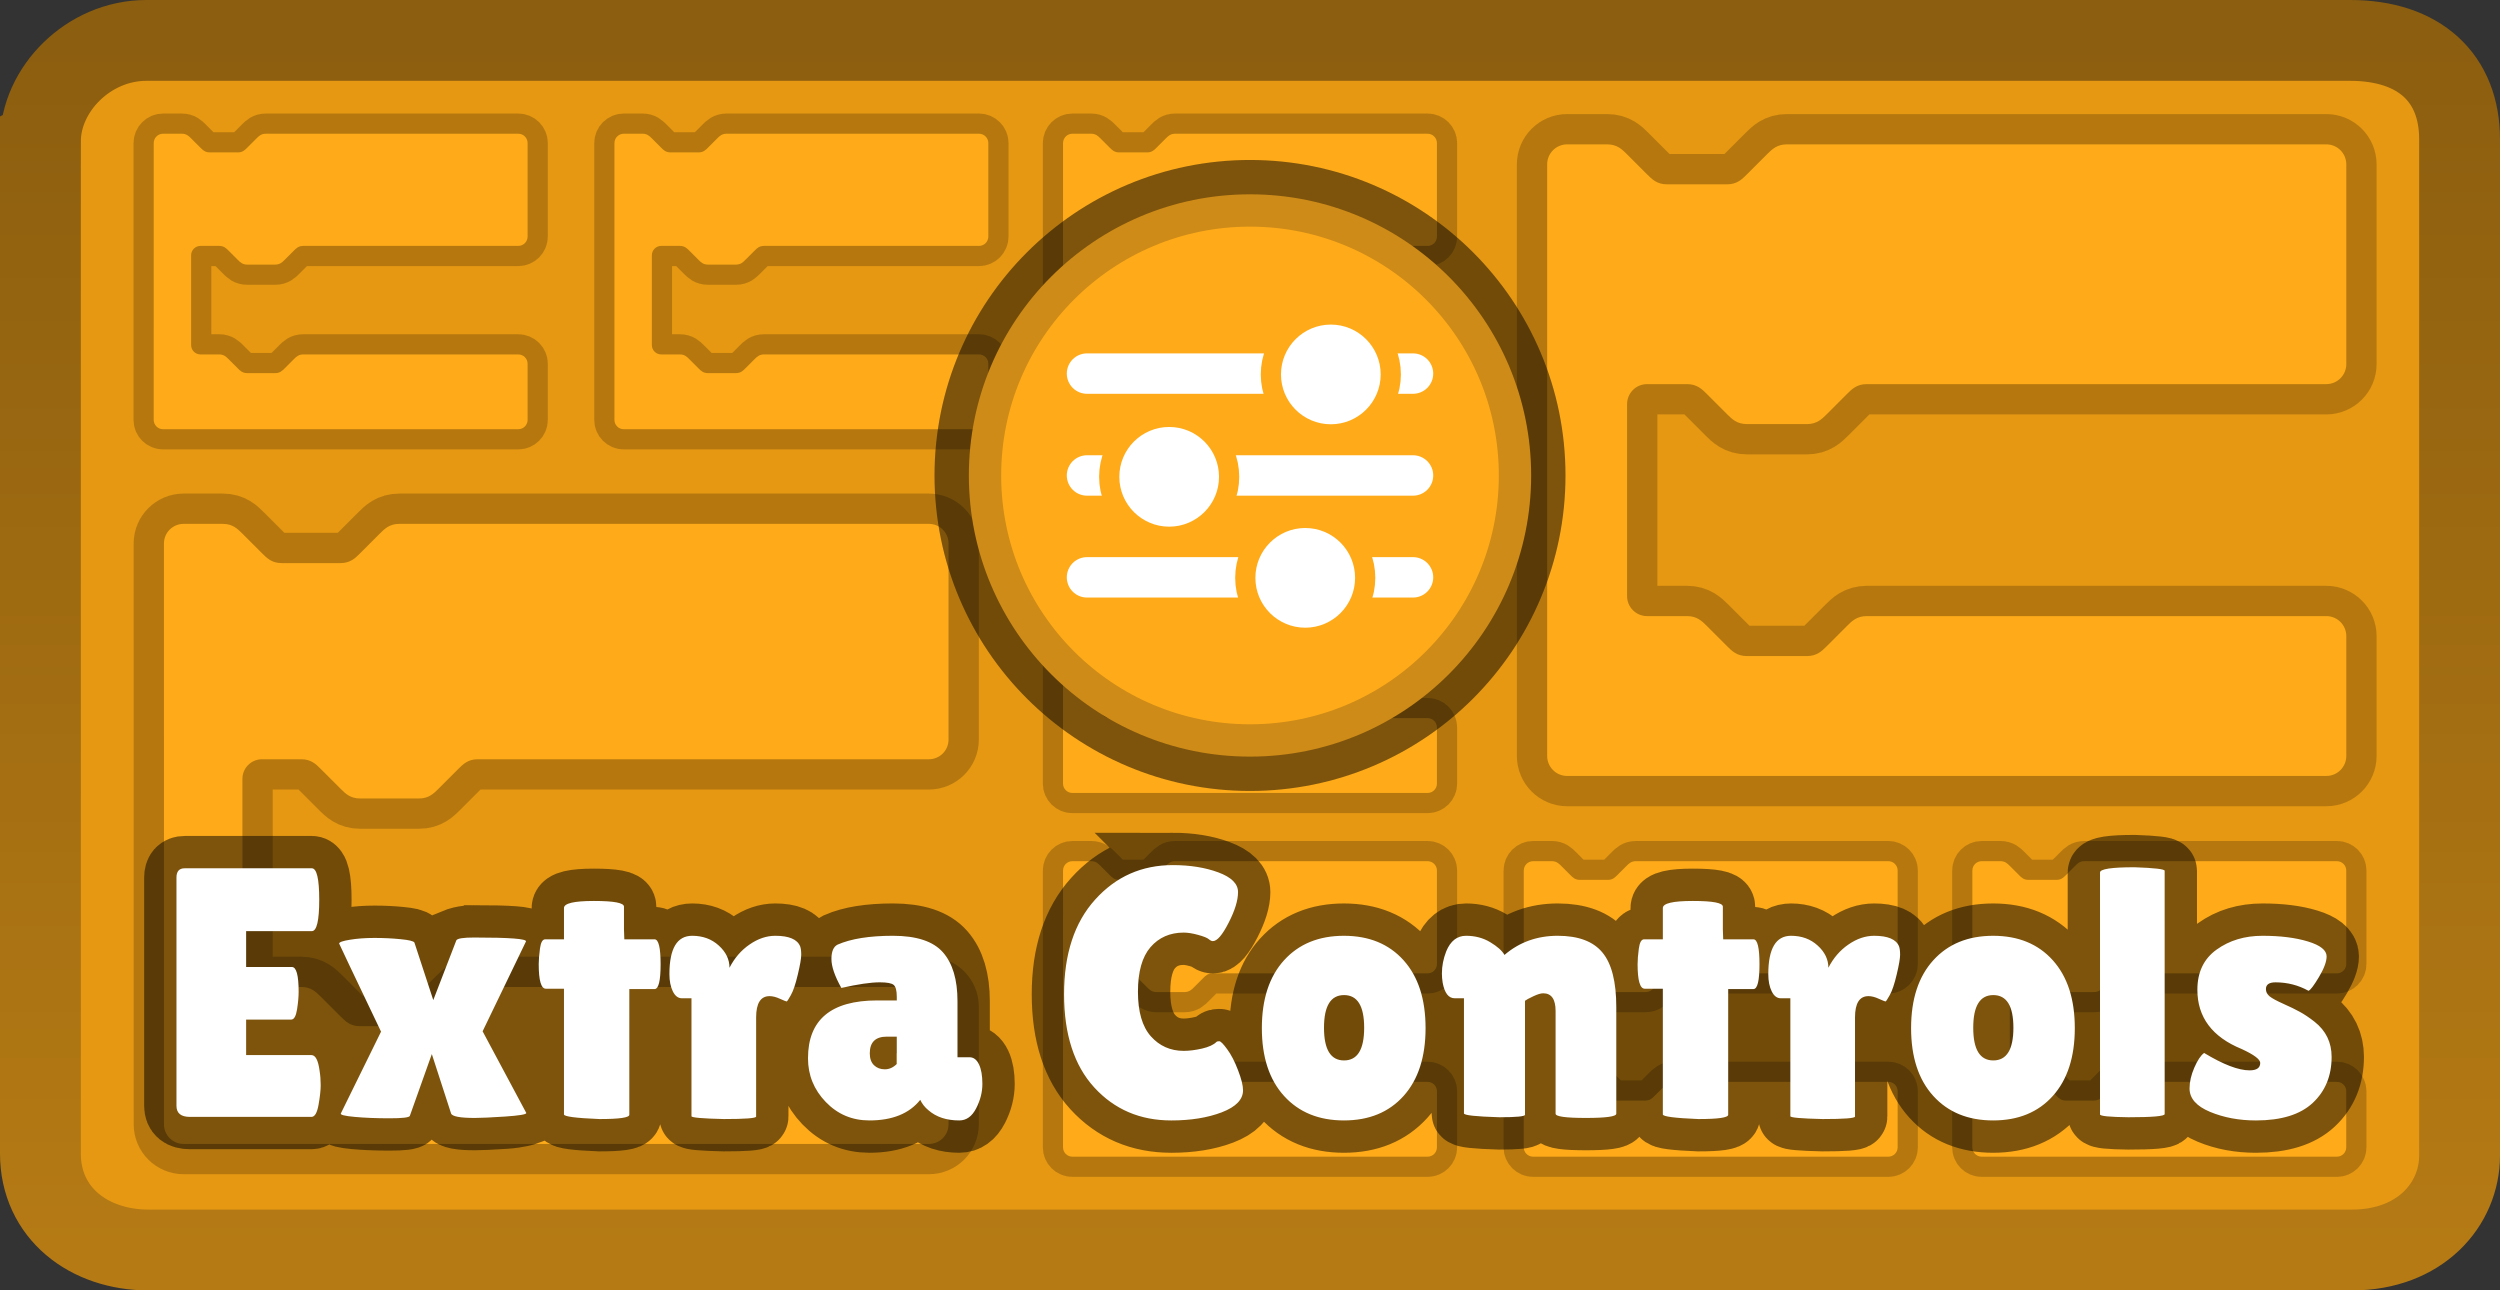 <svg version="1.1" xmlns="http://www.w3.org/2000/svg" xmlns:xlink="http://www.w3.org/1999/xlink" width="309.297" height="159.649" viewBox="0,0,309.297,159.649"><rect x="0" y="0" width="309.297" height="159.649" fill="#333333" stroke="none"/><defs><linearGradient x1="240" y1="105.176" x2="240" y2="254.824" gradientUnits="userSpaceOnUse" id="color-1"><stop offset="0" stop-color="#8c5e0f"/><stop offset="1" stop-color="#b57a14"/></linearGradient></defs><g transform="translate(-85.351,-100.176)"><g fill-rule="nonzero" stroke-linejoin="miter" stroke-miterlimit="10" stroke-dasharray="" stroke-dashoffset="0" style="mix-blend-mode: normal"><path d="M93.679,253.324v-146.649h293.642v146.649z" fill="#cf8b17" stroke="none" stroke-width="0" stroke-linecap="butt"/><path d="M90.351,117.671c0,-6.399 5.915,-12.496 13.119,-12.496c28.933,0 219.728,0 272.61,0c8.614,0 13.568,4.644 13.568,12.246c0,30.592 0,109.092 0,125.705c0,6.04 -4.859,11.698 -13.319,11.698c-52.467,0 -243.426,0 -272.61,0c-7.328,0 -13.369,-4.524 -13.369,-11.947c0,-30.161 0,-108.193 0,-125.206z" fill="#e69812" stroke="url(#color-1)" stroke-width="10" stroke-linecap="butt"/><path d="M104.371,117.877c0,-0.639 0.518,-1.156 1.156,-1.156h2.313c0.578,0 0.867,0.289 1.156,0.578l1.156,1.156c0.289,0.289 0.578,0.578 1.156,0.578h3.469c0.578,0 0.867,-0.289 1.156,-0.578l1.156,-1.156c0.289,-0.289 0.578,-0.578 1.156,-0.578h31.224c0.639,0 1.156,0.518 1.156,1.156v11.565c0,0.639 -0.518,1.156 -1.156,1.156h-26.598c-0.578,0 -0.867,0.289 -1.156,0.578l-1.156,1.156c-0.289,0.289 -0.578,0.578 -1.156,0.578h-3.469c-0.578,0 -0.867,-0.289 -1.156,-0.578l-1.156,-1.156c-0.289,-0.289 -0.578,-0.578 -1.156,-0.578h-2.313c-0.639,0 -1.156,0.518 -1.156,1.156v11.117c0,0.639 0.518,1.156 1.156,1.156h2.313c0.578,0 0.867,0.289 1.156,0.578l1.156,1.156c0.289,0.289 0.578,0.578 1.156,0.578h3.469c0.578,0 0.867,-0.289 1.156,-0.578l1.156,-1.156c0.289,-0.289 0.578,-0.578 1.156,-0.578h26.598c0.639,0 1.156,0.518 1.156,1.156v6.939c0,0.639 -0.518,1.156 -1.156,1.156h-43.945c-0.639,0 -1.156,-0.518 -1.156,-1.156z" fill="none" stroke-opacity="0.208" stroke="#000000" stroke-width="5" stroke-linecap="butt"/><path d="M104.371,117.877c0,-0.639 0.518,-1.156 1.156,-1.156h2.313c0.578,0 0.867,0.289 1.156,0.578l1.156,1.156c0.289,0.289 0.578,0.578 1.156,0.578h3.469c0.578,0 0.867,-0.289 1.156,-0.578l1.156,-1.156c0.289,-0.289 0.578,-0.578 1.156,-0.578h31.224c0.639,0 1.156,0.518 1.156,1.156v11.565c0,0.639 -0.518,1.156 -1.156,1.156h-26.598c-0.578,0 -0.867,0.289 -1.156,0.578l-1.156,1.156c-0.289,0.289 -0.578,0.578 -1.156,0.578h-3.469c-0.578,0 -0.867,-0.289 -1.156,-0.578l-1.156,-1.156c-0.289,-0.289 -0.578,-0.578 -1.156,-0.578h-2.313c-0.639,0 -1.156,0.518 -1.156,1.156v11.117c0,0.639 0.518,1.156 1.156,1.156h2.313c0.578,0 0.867,0.289 1.156,0.578l1.156,1.156c0.289,0.289 0.578,0.578 1.156,0.578h3.469c0.578,0 0.867,-0.289 1.156,-0.578l1.156,-1.156c0.289,-0.289 0.578,-0.578 1.156,-0.578h26.598c0.639,0 1.156,0.518 1.156,1.156v6.939c0,0.639 -0.518,1.156 -1.156,1.156h-43.945c-0.639,0 -1.156,-0.518 -1.156,-1.156z" fill="#ffab19" stroke-opacity="0.2" stroke="#000000" stroke-width="0" stroke-linecap="butt"/><path d="M105.636,167.416c0,-1.34 1.086,-2.427 2.427,-2.427h4.853c1.213,0 1.82,0.607 2.427,1.213l2.427,2.427c0.607,0.607 1.213,1.213 2.427,1.213h7.28c1.213,0 1.82,-0.607 2.427,-1.213l2.427,-2.427c0.607,-0.607 1.213,-1.213 2.427,-1.213h65.516c1.34,0 2.427,1.086 2.427,2.427v24.265c0,1.34 -1.086,2.427 -2.427,2.427h-55.81c-1.213,0 -1.82,0.607 -2.427,1.213l-2.427,2.427c-0.607,0.607 -1.213,1.213 -2.427,1.213h-7.28c-1.213,0 -1.82,-0.607 -2.427,-1.213l-2.427,-2.427c-0.607,-0.607 -1.213,-1.213 -2.427,-1.213h-4.853c-1.34,0 -2.427,1.086 -2.427,2.427v23.325c0,1.34 1.086,2.427 2.427,2.427h4.853c1.213,0 1.82,0.607 2.427,1.213l2.427,2.427c0.607,0.607 1.213,1.213 2.427,1.213h7.28c1.213,0 1.82,-0.607 2.427,-1.213l2.427,-2.427c0.607,-0.607 1.213,-1.213 2.427,-1.213h55.81c1.34,0 2.427,1.086 2.427,2.427v14.559c0,1.34 -1.086,2.427 -2.427,2.427h-92.208c-1.34,0 -2.427,-1.086 -2.427,-2.427z" fill="none" stroke-opacity="0.208" stroke="#000000" stroke-width="7.5" stroke-linecap="butt"/><path d="M105.636,167.416c0,-1.34 1.086,-2.427 2.427,-2.427h4.853c1.213,0 1.82,0.607 2.427,1.213l2.427,2.427c0.607,0.607 1.213,1.213 2.427,1.213h7.28c1.213,0 1.82,-0.607 2.427,-1.213l2.427,-2.427c0.607,-0.607 1.213,-1.213 2.427,-1.213h65.516c1.34,0 2.427,1.086 2.427,2.427v24.265c0,1.34 -1.086,2.427 -2.427,2.427h-55.81c-1.213,0 -1.82,0.607 -2.427,1.213l-2.427,2.427c-0.607,0.607 -1.213,1.213 -2.427,1.213h-7.28c-1.213,0 -1.82,-0.607 -2.427,-1.213l-2.427,-2.427c-0.607,-0.607 -1.213,-1.213 -2.427,-1.213h-4.853c-1.34,0 -2.427,1.086 -2.427,2.427v23.325c0,1.34 1.086,2.427 2.427,2.427h4.853c1.213,0 1.82,0.607 2.427,1.213l2.427,2.427c0.607,0.607 1.213,1.213 2.427,1.213h7.28c1.213,0 1.82,-0.607 2.427,-1.213l2.427,-2.427c0.607,-0.607 1.213,-1.213 2.427,-1.213h55.81c1.34,0 2.427,1.086 2.427,2.427v14.559c0,1.34 -1.086,2.427 -2.427,2.427h-92.208c-1.34,0 -2.427,-1.086 -2.427,-2.427z" fill="#ffab19" stroke-opacity="0.2" stroke="#000000" stroke-width="0" stroke-linecap="butt"/><path d="M161.371,117.877c0,-0.639 0.518,-1.156 1.156,-1.156h2.313c0.578,0 0.867,0.289 1.156,0.578l1.156,1.156c0.289,0.289 0.578,0.578 1.156,0.578h3.469c0.578,0 0.867,-0.289 1.156,-0.578l1.156,-1.156c0.289,-0.289 0.578,-0.578 1.156,-0.578h31.224c0.639,0 1.156,0.518 1.156,1.156v11.565c0,0.639 -0.518,1.156 -1.156,1.156h-26.598c-0.578,0 -0.867,0.289 -1.156,0.578l-1.156,1.156c-0.289,0.289 -0.578,0.578 -1.156,0.578h-3.469c-0.578,0 -0.867,-0.289 -1.156,-0.578l-1.156,-1.156c-0.289,-0.289 -0.578,-0.578 -1.156,-0.578h-2.313c-0.639,0 -1.156,0.518 -1.156,1.156v11.117c0,0.639 0.518,1.156 1.156,1.156h2.313c0.578,0 0.867,0.289 1.156,0.578l1.156,1.156c0.289,0.289 0.578,0.578 1.156,0.578h3.469c0.578,0 0.867,-0.289 1.156,-0.578l1.156,-1.156c0.289,-0.289 0.578,-0.578 1.156,-0.578h26.598c0.639,0 1.156,0.518 1.156,1.156v6.939c0,0.639 -0.518,1.156 -1.156,1.156h-43.945c-0.639,0 -1.156,-0.518 -1.156,-1.156z" fill="none" stroke-opacity="0.208" stroke="#000000" stroke-width="5" stroke-linecap="butt"/><path d="M161.371,117.877c0,-0.639 0.518,-1.156 1.156,-1.156h2.313c0.578,0 0.867,0.289 1.156,0.578l1.156,1.156c0.289,0.289 0.578,0.578 1.156,0.578h3.469c0.578,0 0.867,-0.289 1.156,-0.578l1.156,-1.156c0.289,-0.289 0.578,-0.578 1.156,-0.578h31.224c0.639,0 1.156,0.518 1.156,1.156v11.565c0,0.639 -0.518,1.156 -1.156,1.156h-26.598c-0.578,0 -0.867,0.289 -1.156,0.578l-1.156,1.156c-0.289,0.289 -0.578,0.578 -1.156,0.578h-3.469c-0.578,0 -0.867,-0.289 -1.156,-0.578l-1.156,-1.156c-0.289,-0.289 -0.578,-0.578 -1.156,-0.578h-2.313c-0.639,0 -1.156,0.518 -1.156,1.156v11.117c0,0.639 0.518,1.156 1.156,1.156h2.313c0.578,0 0.867,0.289 1.156,0.578l1.156,1.156c0.289,0.289 0.578,0.578 1.156,0.578h3.469c0.578,0 0.867,-0.289 1.156,-0.578l1.156,-1.156c0.289,-0.289 0.578,-0.578 1.156,-0.578h26.598c0.639,0 1.156,0.518 1.156,1.156v6.939c0,0.639 -0.518,1.156 -1.156,1.156h-43.945c-0.639,0 -1.156,-0.518 -1.156,-1.156z" fill="#ffab19" stroke-opacity="0.2" stroke="#000000" stroke-width="0" stroke-linecap="butt"/><path d="M216.871,117.877c0,-0.639 0.518,-1.156 1.156,-1.156h2.313c0.578,0 0.867,0.289 1.156,0.578l1.156,1.156c0.289,0.289 0.578,0.578 1.156,0.578h3.469c0.578,0 0.867,-0.289 1.156,-0.578l1.156,-1.156c0.289,-0.289 0.578,-0.578 1.156,-0.578h31.224c0.639,0 1.156,0.518 1.156,1.156v11.565c0,0.639 -0.518,1.156 -1.156,1.156h-26.598c-0.578,0 -0.867,0.289 -1.156,0.578l-1.156,1.156c-0.289,0.289 -0.578,0.578 -1.156,0.578h-3.469c-0.578,0 -0.867,-0.289 -1.156,-0.578l-1.156,-1.156c-0.289,-0.289 -0.578,-0.578 -1.156,-0.578h-2.313c-0.639,0 -1.156,0.518 -1.156,1.156v11.117c0,0.639 0.518,1.156 1.156,1.156h2.313c0.578,0 0.867,0.289 1.156,0.578l1.156,1.156c0.289,0.289 0.578,0.578 1.156,0.578h3.469c0.578,0 0.867,-0.289 1.156,-0.578l1.156,-1.156c0.289,-0.289 0.578,-0.578 1.156,-0.578h26.598c0.639,0 1.156,0.518 1.156,1.156v6.939c0,0.639 -0.518,1.156 -1.156,1.156h-43.945c-0.639,0 -1.156,-0.518 -1.156,-1.156z" fill="none" stroke-opacity="0.208" stroke="#000000" stroke-width="5" stroke-linecap="butt"/><path d="M216.871,117.877c0,-0.639 0.518,-1.156 1.156,-1.156h2.313c0.578,0 0.867,0.289 1.156,0.578l1.156,1.156c0.289,0.289 0.578,0.578 1.156,0.578h3.469c0.578,0 0.867,-0.289 1.156,-0.578l1.156,-1.156c0.289,-0.289 0.578,-0.578 1.156,-0.578h31.224c0.639,0 1.156,0.518 1.156,1.156v11.565c0,0.639 -0.518,1.156 -1.156,1.156h-26.598c-0.578,0 -0.867,0.289 -1.156,0.578l-1.156,1.156c-0.289,0.289 -0.578,0.578 -1.156,0.578h-3.469c-0.578,0 -0.867,-0.289 -1.156,-0.578l-1.156,-1.156c-0.289,-0.289 -0.578,-0.578 -1.156,-0.578h-2.313c-0.639,0 -1.156,0.518 -1.156,1.156v11.117c0,0.639 0.518,1.156 1.156,1.156h2.313c0.578,0 0.867,0.289 1.156,0.578l1.156,1.156c0.289,0.289 0.578,0.578 1.156,0.578h3.469c0.578,0 0.867,-0.289 1.156,-0.578l1.156,-1.156c0.289,-0.289 0.578,-0.578 1.156,-0.578h26.598c0.639,0 1.156,0.518 1.156,1.156v6.939c0,0.639 -0.518,1.156 -1.156,1.156h-43.945c-0.639,0 -1.156,-0.518 -1.156,-1.156z" fill="#ffab19" stroke-opacity="0.2" stroke="#000000" stroke-width="0" stroke-linecap="butt"/><path d="M216.871,162.877c0,-0.639 0.518,-1.156 1.156,-1.156h2.313c0.578,0 0.867,0.289 1.156,0.578l1.156,1.156c0.289,0.289 0.578,0.578 1.156,0.578h3.469c0.578,0 0.867,-0.289 1.156,-0.578l1.156,-1.156c0.289,-0.289 0.578,-0.578 1.156,-0.578h31.224c0.639,0 1.156,0.518 1.156,1.156v11.565c0,0.639 -0.518,1.156 -1.156,1.156h-26.598c-0.578,0 -0.867,0.289 -1.156,0.578l-1.156,1.156c-0.289,0.289 -0.578,0.578 -1.156,0.578h-3.469c-0.578,0 -0.867,-0.289 -1.156,-0.578l-1.156,-1.156c-0.289,-0.289 -0.578,-0.578 -1.156,-0.578h-2.313c-0.639,0 -1.156,0.518 -1.156,1.156v11.117c0,0.639 0.518,1.156 1.156,1.156h2.313c0.578,0 0.867,0.289 1.156,0.578l1.156,1.156c0.289,0.289 0.578,0.578 1.156,0.578h3.469c0.578,0 0.867,-0.289 1.156,-0.578l1.156,-1.156c0.289,-0.289 0.578,-0.578 1.156,-0.578h26.598c0.639,0 1.156,0.518 1.156,1.156v6.939c0,0.639 -0.518,1.156 -1.156,1.156h-43.945c-0.639,0 -1.156,-0.518 -1.156,-1.156z" fill="none" stroke-opacity="0.208" stroke="#000000" stroke-width="5" stroke-linecap="butt"/><path d="M216.871,162.877c0,-0.639 0.518,-1.156 1.156,-1.156h2.313c0.578,0 0.867,0.289 1.156,0.578l1.156,1.156c0.289,0.289 0.578,0.578 1.156,0.578h3.469c0.578,0 0.867,-0.289 1.156,-0.578l1.156,-1.156c0.289,-0.289 0.578,-0.578 1.156,-0.578h31.224c0.639,0 1.156,0.518 1.156,1.156v11.565c0,0.639 -0.518,1.156 -1.156,1.156h-26.598c-0.578,0 -0.867,0.289 -1.156,0.578l-1.156,1.156c-0.289,0.289 -0.578,0.578 -1.156,0.578h-3.469c-0.578,0 -0.867,-0.289 -1.156,-0.578l-1.156,-1.156c-0.289,-0.289 -0.578,-0.578 -1.156,-0.578h-2.313c-0.639,0 -1.156,0.518 -1.156,1.156v11.117c0,0.639 0.518,1.156 1.156,1.156h2.313c0.578,0 0.867,0.289 1.156,0.578l1.156,1.156c0.289,0.289 0.578,0.578 1.156,0.578h3.469c0.578,0 0.867,-0.289 1.156,-0.578l1.156,-1.156c0.289,-0.289 0.578,-0.578 1.156,-0.578h26.598c0.639,0 1.156,0.518 1.156,1.156v6.939c0,0.639 -0.518,1.156 -1.156,1.156h-43.945c-0.639,0 -1.156,-0.518 -1.156,-1.156z" fill="#ffab19" stroke-opacity="0.2" stroke="#000000" stroke-width="0" stroke-linecap="butt"/><path d="M216.871,207.877c0,-0.639 0.518,-1.156 1.156,-1.156h2.313c0.578,0 0.867,0.289 1.156,0.578l1.156,1.156c0.289,0.289 0.578,0.578 1.156,0.578h3.469c0.578,0 0.867,-0.289 1.156,-0.578l1.156,-1.156c0.289,-0.289 0.578,-0.578 1.156,-0.578h31.224c0.639,0 1.156,0.518 1.156,1.156v11.565c0,0.639 -0.518,1.156 -1.156,1.156h-26.598c-0.578,0 -0.867,0.289 -1.156,0.578l-1.156,1.156c-0.289,0.289 -0.578,0.578 -1.156,0.578h-3.469c-0.578,0 -0.867,-0.289 -1.156,-0.578l-1.156,-1.156c-0.289,-0.289 -0.578,-0.578 -1.156,-0.578h-2.313c-0.639,0 -1.156,0.518 -1.156,1.156v11.117c0,0.639 0.518,1.156 1.156,1.156h2.313c0.578,0 0.867,0.289 1.156,0.578l1.156,1.156c0.289,0.289 0.578,0.578 1.156,0.578h3.469c0.578,0 0.867,-0.289 1.156,-0.578l1.156,-1.156c0.289,-0.289 0.578,-0.578 1.156,-0.578h26.598c0.639,0 1.156,0.518 1.156,1.156v6.939c0,0.639 -0.518,1.156 -1.156,1.156h-43.945c-0.639,0 -1.156,-0.518 -1.156,-1.156z" fill="none" stroke-opacity="0.208" stroke="#000000" stroke-width="5" stroke-linecap="butt"/><path d="M216.871,207.877c0,-0.639 0.518,-1.156 1.156,-1.156h2.313c0.578,0 0.867,0.289 1.156,0.578l1.156,1.156c0.289,0.289 0.578,0.578 1.156,0.578h3.469c0.578,0 0.867,-0.289 1.156,-0.578l1.156,-1.156c0.289,-0.289 0.578,-0.578 1.156,-0.578h31.224c0.639,0 1.156,0.518 1.156,1.156v11.565c0,0.639 -0.518,1.156 -1.156,1.156h-26.598c-0.578,0 -0.867,0.289 -1.156,0.578l-1.156,1.156c-0.289,0.289 -0.578,0.578 -1.156,0.578h-3.469c-0.578,0 -0.867,-0.289 -1.156,-0.578l-1.156,-1.156c-0.289,-0.289 -0.578,-0.578 -1.156,-0.578h-2.313c-0.639,0 -1.156,0.518 -1.156,1.156v11.117c0,0.639 0.518,1.156 1.156,1.156h2.313c0.578,0 0.867,0.289 1.156,0.578l1.156,1.156c0.289,0.289 0.578,0.578 1.156,0.578h3.469c0.578,0 0.867,-0.289 1.156,-0.578l1.156,-1.156c0.289,-0.289 0.578,-0.578 1.156,-0.578h26.598c0.639,0 1.156,0.518 1.156,1.156v6.939c0,0.639 -0.518,1.156 -1.156,1.156h-43.945c-0.639,0 -1.156,-0.518 -1.156,-1.156z" fill="#ffab19" stroke-opacity="0.2" stroke="#000000" stroke-width="0" stroke-linecap="butt"/><path d="M273.871,207.877c0,-0.639 0.518,-1.156 1.156,-1.156h2.313c0.578,0 0.867,0.289 1.156,0.578l1.156,1.156c0.289,0.289 0.578,0.578 1.156,0.578h3.469c0.578,0 0.867,-0.289 1.156,-0.578l1.156,-1.156c0.289,-0.289 0.578,-0.578 1.156,-0.578h31.224c0.639,0 1.156,0.518 1.156,1.156v11.565c0,0.639 -0.518,1.156 -1.156,1.156h-26.598c-0.578,0 -0.867,0.289 -1.156,0.578l-1.156,1.156c-0.289,0.289 -0.578,0.578 -1.156,0.578h-3.469c-0.578,0 -0.867,-0.289 -1.156,-0.578l-1.156,-1.156c-0.289,-0.289 -0.578,-0.578 -1.156,-0.578h-2.313c-0.639,0 -1.156,0.518 -1.156,1.156v11.117c0,0.639 0.518,1.156 1.156,1.156h2.313c0.578,0 0.867,0.289 1.156,0.578l1.156,1.156c0.289,0.289 0.578,0.578 1.156,0.578h3.469c0.578,0 0.867,-0.289 1.156,-0.578l1.156,-1.156c0.289,-0.289 0.578,-0.578 1.156,-0.578h26.598c0.639,0 1.156,0.518 1.156,1.156v6.939c0,0.639 -0.518,1.156 -1.156,1.156h-43.945c-0.639,0 -1.156,-0.518 -1.156,-1.156z" fill="none" stroke-opacity="0.208" stroke="#000000" stroke-width="5" stroke-linecap="butt"/><path d="M273.871,207.877c0,-0.639 0.518,-1.156 1.156,-1.156h2.313c0.578,0 0.867,0.289 1.156,0.578l1.156,1.156c0.289,0.289 0.578,0.578 1.156,0.578h3.469c0.578,0 0.867,-0.289 1.156,-0.578l1.156,-1.156c0.289,-0.289 0.578,-0.578 1.156,-0.578h31.224c0.639,0 1.156,0.518 1.156,1.156v11.565c0,0.639 -0.518,1.156 -1.156,1.156h-26.598c-0.578,0 -0.867,0.289 -1.156,0.578l-1.156,1.156c-0.289,0.289 -0.578,0.578 -1.156,0.578h-3.469c-0.578,0 -0.867,-0.289 -1.156,-0.578l-1.156,-1.156c-0.289,-0.289 -0.578,-0.578 -1.156,-0.578h-2.313c-0.639,0 -1.156,0.518 -1.156,1.156v11.117c0,0.639 0.518,1.156 1.156,1.156h2.313c0.578,0 0.867,0.289 1.156,0.578l1.156,1.156c0.289,0.289 0.578,0.578 1.156,0.578h3.469c0.578,0 0.867,-0.289 1.156,-0.578l1.156,-1.156c0.289,-0.289 0.578,-0.578 1.156,-0.578h26.598c0.639,0 1.156,0.518 1.156,1.156v6.939c0,0.639 -0.518,1.156 -1.156,1.156h-43.945c-0.639,0 -1.156,-0.518 -1.156,-1.156z" fill="#ffab19" stroke-opacity="0.2" stroke="#000000" stroke-width="0" stroke-linecap="butt"/><path d="M276.765,120.51c0,-1.365 1.107,-2.472 2.472,-2.472h4.943c1.236,0 1.854,0.618 2.472,1.236l2.472,2.472c0.618,0.618 1.236,1.236 2.472,1.236h7.415c1.236,0 1.854,-0.618 2.472,-1.236l2.472,-2.472c0.618,-0.618 1.236,-1.236 2.472,-1.236h66.733c1.365,0 2.472,1.107 2.472,2.472v24.716c0,1.365 -1.107,2.472 -2.472,2.472h-56.847c-1.236,0 -1.854,0.618 -2.472,1.236l-2.472,2.472c-0.618,0.618 -1.236,1.236 -2.472,1.236h-7.415c-1.236,0 -1.854,-0.618 -2.472,-1.236l-2.472,-2.472c-0.618,-0.618 -1.236,-1.236 -2.472,-1.236h-4.943c-1.365,0 -2.472,1.107 -2.472,2.472v23.759c0,1.365 1.107,2.472 2.472,2.472h4.943c1.236,0 1.854,0.618 2.472,1.236l2.472,2.472c0.618,0.618 1.236,1.236 2.472,1.236h7.415c1.236,0 1.854,-0.618 2.472,-1.236l2.472,-2.472c0.618,-0.618 1.236,-1.236 2.472,-1.236h56.847c1.365,0 2.472,1.107 2.472,2.472v14.83c0,1.365 -1.107,2.472 -2.472,2.472h-93.921c-1.365,0 -2.472,-1.107 -2.472,-2.472z" fill="none" stroke-opacity="0.208" stroke="#000000" stroke-width="7.5" stroke-linecap="butt"/><path d="M276.765,120.51c0,-1.365 1.107,-2.472 2.472,-2.472h4.943c1.236,0 1.854,0.618 2.472,1.236l2.472,2.472c0.618,0.618 1.236,1.236 2.472,1.236h7.415c1.236,0 1.854,-0.618 2.472,-1.236l2.472,-2.472c0.618,-0.618 1.236,-1.236 2.472,-1.236h66.733c1.365,0 2.472,1.107 2.472,2.472v24.716c0,1.365 -1.107,2.472 -2.472,2.472h-56.847c-1.236,0 -1.854,0.618 -2.472,1.236l-2.472,2.472c-0.618,0.618 -1.236,1.236 -2.472,1.236h-7.415c-1.236,0 -1.854,-0.618 -2.472,-1.236l-2.472,-2.472c-0.618,-0.618 -1.236,-1.236 -2.472,-1.236h-4.943c-1.365,0 -2.472,1.107 -2.472,2.472v23.759c0,1.365 1.107,2.472 2.472,2.472h4.943c1.236,0 1.854,0.618 2.472,1.236l2.472,2.472c0.618,0.618 1.236,1.236 2.472,1.236h7.415c1.236,0 1.854,-0.618 2.472,-1.236l2.472,-2.472c0.618,-0.618 1.236,-1.236 2.472,-1.236h56.847c1.365,0 2.472,1.107 2.472,2.472v14.83c0,1.365 -1.107,2.472 -2.472,2.472h-93.921c-1.365,0 -2.472,-1.107 -2.472,-2.472z" fill="#ffab19" stroke-opacity="0.2" stroke="#000000" stroke-width="0" stroke-linecap="butt"/><path d="M329.371,207.877c0,-0.639 0.518,-1.156 1.156,-1.156h2.313c0.578,0 0.867,0.289 1.156,0.578l1.156,1.156c0.289,0.289 0.578,0.578 1.156,0.578h3.469c0.578,0 0.867,-0.289 1.156,-0.578l1.156,-1.156c0.289,-0.289 0.578,-0.578 1.156,-0.578h31.224c0.639,0 1.156,0.518 1.156,1.156v11.565c0,0.639 -0.518,1.156 -1.156,1.156h-26.598c-0.578,0 -0.867,0.289 -1.156,0.578l-1.156,1.156c-0.289,0.289 -0.578,0.578 -1.156,0.578h-3.469c-0.578,0 -0.867,-0.289 -1.156,-0.578l-1.156,-1.156c-0.289,-0.289 -0.578,-0.578 -1.156,-0.578h-2.313c-0.639,0 -1.156,0.518 -1.156,1.156v11.117c0,0.639 0.518,1.156 1.156,1.156h2.313c0.578,0 0.867,0.289 1.156,0.578l1.156,1.156c0.289,0.289 0.578,0.578 1.156,0.578h3.469c0.578,0 0.867,-0.289 1.156,-0.578l1.156,-1.156c0.289,-0.289 0.578,-0.578 1.156,-0.578h26.598c0.639,0 1.156,0.518 1.156,1.156v6.939c0,0.639 -0.518,1.156 -1.156,1.156h-43.945c-0.639,0 -1.156,-0.518 -1.156,-1.156z" fill="none" stroke-opacity="0.208" stroke="#000000" stroke-width="5" stroke-linecap="butt"/><path d="M329.371,207.877c0,-0.639 0.518,-1.156 1.156,-1.156h2.313c0.578,0 0.867,0.289 1.156,0.578l1.156,1.156c0.289,0.289 0.578,0.578 1.156,0.578h3.469c0.578,0 0.867,-0.289 1.156,-0.578l1.156,-1.156c0.289,-0.289 0.578,-0.578 1.156,-0.578h31.224c0.639,0 1.156,0.518 1.156,1.156v11.565c0,0.639 -0.518,1.156 -1.156,1.156h-26.598c-0.578,0 -0.867,0.289 -1.156,0.578l-1.156,1.156c-0.289,0.289 -0.578,0.578 -1.156,0.578h-3.469c-0.578,0 -0.867,-0.289 -1.156,-0.578l-1.156,-1.156c-0.289,-0.289 -0.578,-0.578 -1.156,-0.578h-2.313c-0.639,0 -1.156,0.518 -1.156,1.156v11.117c0,0.639 0.518,1.156 1.156,1.156h2.313c0.578,0 0.867,0.289 1.156,0.578l1.156,1.156c0.289,0.289 0.578,0.578 1.156,0.578h3.469c0.578,0 0.867,-0.289 1.156,-0.578l1.156,-1.156c0.289,-0.289 0.578,-0.578 1.156,-0.578h26.598c0.639,0 1.156,0.518 1.156,1.156v6.939c0,0.639 -0.518,1.156 -1.156,1.156h-43.945c-0.639,0 -1.156,-0.518 -1.156,-1.156z" fill="#ffab19" stroke-opacity="0.2" stroke="#000000" stroke-width="0" stroke-linecap="butt"/><path d="M121.466,219.812c0.555,0 0.832,1.027 0.832,3.081c0,0.612 -0.066,1.336 -0.197,2.171c-0.132,0.835 -0.372,1.253 -0.721,1.253h-5.578v4.394l9.227,-4.786c0.498,0 -0.31,5.429 -0.139,6.717c0.092,0.561 0.137,1.156 0.137,1.785c0,0.629 -0.089,1.442 -0.266,2.437c-0.177,0.996 -0.469,1.493 -0.875,1.493h-15.027c-1.116,0 -1.674,-0.455 -1.674,-1.365v-28.252c0,-0.761 0.338,-1.141 1.013,-1.141h15.731c0.612,0 0.918,1.296 0.918,3.888c0,2.592 -0.306,3.888 -0.918,3.888h-8.127v4.437zM144.004,216.164c4.394,0 6.534,0.163 6.419,0.489l-3.489,11.239c3.604,6.74 3.532,9.985 3.532,9.985c0,0 -0.878,0.318 -2.635,0.438c-1.756,0.114 -3.001,0.172 -3.733,0.172c-1.848,0 -2.829,-0.189 -2.944,-0.566c0,0 -1.347,-4.158 -1.782,-5.501c-0.251,-0.776 -1.063,-0.521 -1.384,0.381c-0.502,1.411 -1.932,5.429 -1.932,5.429c-0.063,0.2 -0.901,0.3 -2.515,0.3c-1.608,0 -3.041,-0.057 -4.3,-0.172c-1.259,-0.114 -1.831,-0.26 -1.716,-0.438l4.969,-10.11c-3.456,-7.232 -5.184,-10.865 -5.184,-10.899c0,-0.172 0.446,-0.329 1.339,-0.472c0.893,-0.149 1.902,-0.223 3.029,-0.223c1.127,0 2.203,0.051 3.227,0.154c1.03,0.097 1.602,0.235 1.716,0.412c0,0 1.432,4.37 1.849,5.644c0.214,0.652 0.757,0.774 0.985,0.182c0.495,-1.282 2.349,-6.091 2.349,-6.091c0,0 0.853,-0.352 2.197,-0.352zM163.209,238.092c0,0.355 -1.23,0.532 -3.69,0.532c-2.929,-0.12 -4.394,-0.312 -4.394,-0.575v-15.551h-2.24c-0.589,0 -0.884,-1.013 -0.884,-3.038c0,-0.526 0.051,-1.17 0.154,-1.931c0.103,-0.761 0.318,-1.141 0.644,-1.141h2.326v-3.871c0,-0.584 1.236,-0.875 3.707,-0.875c2.477,0 3.716,0.235 3.716,0.704v2.815l0.043,1.227h3.742c0.498,0 0.747,1.027 0.747,3.081c0,2.048 -0.249,3.072 -0.747,3.072h-3.124zM178.898,238.315c0,0.206 -1.333,0.309 -3.999,0.309c-2.666,-0.063 -3.999,-0.18 -3.999,-0.352v-14.59h-1.184c-0.469,0 -0.844,-0.286 -1.124,-0.858c-0.28,-0.572 -0.421,-1.282 -0.421,-2.128c0,-3.164 0.938,-4.746 2.815,-4.746c1.316,0 2.414,0.403 3.296,1.21c0.881,0.801 2.761,0.586 3.802,-0.129c1.041,-0.721 2.103,-1.081 3.184,-1.081c1.699,0 2.726,0.438 3.081,1.313c0.086,0.235 0.129,0.581 0.129,1.038c0,0.452 -0.14,1.264 -0.421,2.437c-0.275,1.173 -0.561,2.023 -0.858,2.549c-0.292,0.526 -0.466,0.79 -0.524,0.79c-0.057,0 -0.329,-0.109 -0.815,-0.326c-0.481,-0.223 -0.913,-0.335 -1.296,-0.335c-1.11,0 -1.665,0.878 -1.665,2.635zM189.442,222.404c-0.818,-1.465 -1.227,-2.658 -1.227,-3.579c0,-0.921 0.249,-1.513 0.747,-1.776c1.665,-0.732 3.953,-1.099 6.866,-1.099c2.918,0 4.978,0.681 6.179,2.043c1.201,1.362 1.802,3.376 1.802,6.042v6.943h1.493c0.498,0 0.887,0.295 1.167,0.884c0.28,0.584 0.421,1.387 0.421,2.412c0,1.024 -0.257,2.034 -0.772,3.029c-0.515,0.996 -1.21,1.493 -2.085,1.493c-1.585,0 -2.861,-0.423 -3.828,-1.27c-0.435,-0.355 -0.77,-0.781 -1.004,-1.279c-1.35,1.699 -3.447,2.549 -6.291,2.549c-2.134,0 -3.933,-0.761 -5.398,-2.283c-1.465,-1.522 -2.197,-3.324 -2.197,-5.407c0,-4.772 2.855,-7.157 8.565,-7.157h2.42v-0.446c0,-0.761 -0.126,-1.25 -0.378,-1.468c-0.246,-0.217 -0.824,-0.326 -1.734,-0.326c-1.116,0 -2.698,0.232 -4.746,0.695zM192.96,230.496c0,0.641 0.174,1.13 0.524,1.468c0.349,0.338 0.795,0.506 1.339,0.506c0.544,0 1.036,-0.22 1.476,-0.661v-3.381h-1.236c-1.402,0 -2.103,0.689 -2.103,2.068zM230.435,207.205c2.14,0 4.022,0.3 5.647,0.901c1.625,0.601 2.437,1.413 2.437,2.437c0,1.024 -0.389,2.291 -1.167,3.802c-0.772,1.51 -1.422,2.266 -1.948,2.266c-0.149,0 -0.318,-0.08 -0.506,-0.24c-0.189,-0.166 -0.629,-0.343 -1.322,-0.532c-0.687,-0.189 -1.279,-0.283 -1.776,-0.283c-1.699,0 -3.07,0.601 -4.111,1.802c-1.036,1.201 -1.553,3.041 -1.553,5.518c0,2.472 0.532,4.308 1.596,5.51c1.07,1.201 2.426,1.802 4.068,1.802c0.675,0 1.43,-0.094 2.266,-0.283c0.835,-0.195 1.427,-0.466 1.776,-0.815c0.057,-0.063 0.174,-0.094 0.352,-0.094c0.177,0 0.506,0.332 0.987,0.996c0.486,0.658 0.933,1.522 1.339,2.592c0.412,1.07 0.618,1.897 0.618,2.48c0,1.144 -0.878,2.054 -2.635,2.729c-1.756,0.669 -3.836,1.004 -6.239,1.004c-3.868,0 -7.046,-1.362 -9.535,-4.085c-2.489,-2.723 -3.733,-6.568 -3.733,-11.534c0,-4.966 1.282,-8.868 3.845,-11.706c2.563,-2.844 5.761,-4.265 9.595,-4.265zM244.212,235.766c-1.831,-2.02 -2.746,-4.817 -2.746,-8.393c0,-3.576 0.915,-6.374 2.746,-8.393c1.831,-2.02 4.3,-3.029 7.406,-3.029c3.107,0 5.567,1.01 7.381,3.029c1.814,2.02 2.721,4.817 2.721,8.393c0,3.576 -0.907,6.374 -2.721,8.393c-1.814,2.02 -4.274,3.029 -7.381,3.029c-3.107,0 -5.575,-1.01 -7.406,-3.029zM251.635,223.287c-1.653,0 -2.48,1.347 -2.48,4.042c0,2.695 0.827,4.042 2.48,4.042c1.659,0 2.489,-1.347 2.489,-4.042c0,-2.695 -0.83,-4.042 -2.489,-4.042zM274.022,238.092c0,0.206 -1.053,0.309 -3.158,0.309c-2.929,-0.086 -4.394,-0.246 -4.394,-0.481v-14.238h-1.141c-0.761,0 -1.259,-0.644 -1.493,-1.931c-0.063,-0.383 -0.094,-0.764 -0.094,-1.141c0,-0.91 0.177,-1.819 0.532,-2.729c0.526,-1.287 1.345,-1.931 2.454,-1.931c1.116,0 2.111,0.263 2.987,0.79c0.881,0.526 1.47,1.053 1.768,1.579c1.842,-1.579 4.036,-2.369 6.582,-2.369c2.552,0 4.397,0.689 5.535,2.068c1.144,1.373 1.716,3.627 1.716,6.763v13.182c0,0.349 -1.253,0.524 -3.759,0.524c-2.5,0 -3.75,-0.174 -3.75,-0.524v-12.701c0,-1.465 -0.512,-2.197 -1.536,-2.197c-0.298,0 -0.709,0.126 -1.236,0.378c-0.526,0.246 -0.864,0.429 -1.013,0.549zM299.16,238.092c0,0.355 -1.23,0.532 -3.69,0.532c-2.929,-0.12 -4.394,-0.312 -4.394,-0.575v-15.551h-2.24c-0.589,0 -0.884,-1.013 -0.884,-3.038c0,-0.526 0.051,-1.17 0.154,-1.931c0.103,-0.761 0.318,-1.141 0.644,-1.141h2.326v-3.871c0,-0.584 1.236,-0.875 3.707,-0.875c2.477,0 3.716,0.235 3.716,0.704v2.815l0.043,1.227h3.742c0.498,0 0.747,1.027 0.747,3.081c0,2.048 -0.249,3.072 -0.747,3.072h-3.124zM314.85,238.315c0,0.206 -1.333,0.309 -3.999,0.309c-2.666,-0.063 -3.999,-0.18 -3.999,-0.352v-14.59h-1.184c-0.469,0 -0.844,-0.286 -1.124,-0.858c-0.28,-0.572 -0.421,-1.282 -0.421,-2.128c0,-3.164 0.938,-4.746 2.815,-4.746c1.316,0 2.414,0.403 3.296,1.21c0.881,0.801 2.761,0.586 3.802,-0.129c1.041,-0.721 2.103,-1.081 3.184,-1.081c1.699,0 2.726,0.438 3.081,1.313c0.086,0.235 0.129,0.581 0.129,1.038c0,0.452 -0.14,1.264 -0.421,2.437c-0.275,1.173 -0.561,2.023 -0.858,2.549c-0.292,0.526 -0.466,0.79 -0.524,0.79c-0.057,0 -0.329,-0.109 -0.815,-0.326c-0.481,-0.223 -0.913,-0.335 -1.296,-0.335c-1.11,0 -1.665,0.878 -1.665,2.635zM324.535,235.766c-1.831,-2.02 -2.746,-4.817 -2.746,-8.393c0,-3.576 0.915,-6.374 2.746,-8.393c1.831,-2.02 4.3,-3.029 7.406,-3.029c3.107,0 5.567,1.01 7.381,3.029c1.814,2.02 2.721,4.817 2.721,8.393c0,3.576 -0.907,6.374 -2.721,8.393c-1.814,2.02 -4.274,3.029 -7.381,3.029c-3.107,0 -5.575,-1.01 -7.406,-3.029zM331.958,223.287c-1.653,0 -2.48,1.347 -2.48,4.042c0,2.695 0.827,4.042 2.48,4.042c1.659,0 2.489,-1.347 2.489,-4.042c0,-2.695 -0.83,-4.042 -2.489,-4.042zM353.161,238.006c0,0.263 -1.493,0.395 -4.48,0.395c-2.346,-0.029 -3.519,-0.146 -3.519,-0.352v-29.926c0,-0.435 1.422,-0.652 4.265,-0.652c2.489,0.086 3.733,0.232 3.733,0.438zM363.662,232.599c0.881,0 1.322,-0.306 1.322,-0.918c0,-0.441 -0.761,-1.013 -2.283,-1.716c-3.662,-1.493 -5.493,-3.939 -5.493,-7.338c0,-2.168 0.79,-3.822 2.369,-4.96c1.585,-1.144 3.481,-1.716 5.69,-1.716c2.214,0 4.088,0.235 5.621,0.704c1.539,0.469 2.309,1.084 2.309,1.845c0,0.641 -0.315,1.49 -0.944,2.549c-0.629,1.053 -1.061,1.622 -1.296,1.708c-1.259,-0.698 -2.62,-1.047 -4.085,-1.047c-0.79,0 -1.184,0.277 -1.184,0.832c0,0.349 0.152,0.649 0.455,0.901c0.309,0.246 0.873,0.552 1.691,0.918c0.824,0.366 1.505,0.698 2.043,0.996c0.544,0.292 1.153,0.701 1.828,1.227c1.407,1.11 2.111,2.56 2.111,4.351c0,2.34 -0.778,4.237 -2.334,5.69c-1.55,1.448 -3.893,2.171 -7.029,2.171c-2.077,0 -3.965,-0.352 -5.664,-1.056c-1.699,-0.704 -2.549,-1.671 -2.549,-2.901c0,-0.818 0.197,-1.679 0.592,-2.583c0.395,-0.91 0.798,-1.513 1.21,-1.811c0,0 4.248,2.154 5.621,2.154z" fill="none" stroke-opacity="0.506" stroke="#000000" stroke-width="8" stroke-linecap="square"/><path d="M121.466,219.812c0.555,0 0.832,1.027 0.832,3.081c0,0.612 -0.066,1.336 -0.197,2.171c-0.132,0.835 -0.372,1.253 -0.721,1.253h-5.578v4.394h8.084c0.498,0 0.832,0.644 1.004,1.931c0.092,0.561 0.137,1.156 0.137,1.785c0,0.629 -0.089,1.442 -0.266,2.437c-0.177,0.996 -0.469,1.493 -0.875,1.493h-15.027c-1.116,0 -1.674,-0.455 -1.674,-1.365v-28.252c0,-0.761 0.338,-1.141 1.013,-1.141h15.731c0.612,0 0.918,1.296 0.918,3.888c0,2.592 -0.306,3.888 -0.918,3.888h-8.127v4.437zM141.807,216.516c0.12,-0.235 0.852,-0.352 2.197,-0.352c4.394,0 6.534,0.163 6.419,0.489l-5.364,11.114c3.604,6.74 5.407,10.11 5.407,10.11c0,0.172 -0.878,0.318 -2.635,0.438c-1.756,0.114 -3.001,0.172 -3.733,0.172c-1.848,0 -2.829,-0.189 -2.944,-0.566l-2.377,-7.338l-2.721,7.647c-0.063,0.2 -0.901,0.3 -2.515,0.3c-1.608,0 -3.041,-0.057 -4.3,-0.172c-1.259,-0.114 -1.831,-0.26 -1.716,-0.438l4.969,-10.11c-3.456,-7.232 -5.184,-10.865 -5.184,-10.899c0,-0.172 0.446,-0.329 1.339,-0.472c0.893,-0.149 1.902,-0.223 3.029,-0.223c1.127,0 2.203,0.051 3.227,0.154c1.03,0.097 1.602,0.235 1.716,0.412l2.334,7.123zM163.209,238.092c0,0.355 -1.23,0.532 -3.69,0.532c-2.929,-0.12 -4.394,-0.312 -4.394,-0.575v-15.551h-2.24c-0.589,0 -0.884,-1.013 -0.884,-3.038c0,-0.526 0.051,-1.17 0.154,-1.931c0.103,-0.761 0.318,-1.141 0.644,-1.141h2.326v-3.871c0,-0.584 1.236,-0.875 3.707,-0.875c2.477,0 3.716,0.235 3.716,0.704v2.815l0.043,1.227h3.742c0.498,0 0.747,1.027 0.747,3.081c0,2.048 -0.249,3.072 -0.747,3.072h-3.124zM178.898,238.315c0,0.206 -1.333,0.309 -3.999,0.309c-2.666,-0.063 -3.999,-0.18 -3.999,-0.352v-14.59h-1.184c-0.469,0 -0.844,-0.286 -1.124,-0.858c-0.28,-0.572 -0.421,-1.282 -0.421,-2.128c0,-3.164 0.938,-4.746 2.815,-4.746c1.316,0 2.414,0.403 3.296,1.21c0.881,0.801 1.322,1.716 1.322,2.746c0.612,-1.201 1.439,-2.16 2.48,-2.875c1.041,-0.721 2.103,-1.081 3.184,-1.081c1.699,0 2.726,0.438 3.081,1.313c0.086,0.235 0.129,0.581 0.129,1.038c0,0.452 -0.14,1.264 -0.421,2.437c-0.275,1.173 -0.561,2.023 -0.858,2.549c-0.292,0.526 -0.466,0.79 -0.524,0.79c-0.057,0 -0.329,-0.109 -0.815,-0.326c-0.481,-0.223 -0.913,-0.335 -1.296,-0.335c-1.11,0 -1.665,0.878 -1.665,2.635zM189.442,222.404c-0.818,-1.465 -1.227,-2.658 -1.227,-3.579c0,-0.921 0.249,-1.513 0.747,-1.776c1.665,-0.732 3.953,-1.099 6.866,-1.099c2.918,0 4.978,0.681 6.179,2.043c1.201,1.362 1.802,3.376 1.802,6.042v6.943h1.493c0.498,0 0.887,0.295 1.167,0.884c0.28,0.584 0.421,1.387 0.421,2.412c0,1.024 -0.257,2.034 -0.772,3.029c-0.515,0.996 -1.21,1.493 -2.085,1.493c-1.585,0 -2.861,-0.423 -3.828,-1.27c-0.435,-0.355 -0.77,-0.781 -1.004,-1.279c-1.35,1.699 -3.447,2.549 -6.291,2.549c-2.134,0 -3.933,-0.761 -5.398,-2.283c-1.465,-1.522 -2.197,-3.324 -2.197,-5.407c0,-4.772 2.855,-7.157 8.565,-7.157h2.42v-0.446c0,-0.761 -0.126,-1.25 -0.378,-1.468c-0.246,-0.217 -0.824,-0.326 -1.734,-0.326c-1.116,0 -2.698,0.232 -4.746,0.695zM192.96,230.496c0,0.641 0.174,1.13 0.524,1.468c0.349,0.338 0.795,0.506 1.339,0.506c0.544,0 1.036,-0.22 1.476,-0.661v-3.381h-1.236c-1.402,0 -2.103,0.689 -2.103,2.068zM230.435,207.205c2.14,0 4.022,0.3 5.647,0.901c1.625,0.601 2.437,1.413 2.437,2.437c0,1.024 -0.389,2.291 -1.167,3.802c-0.772,1.51 -1.422,2.266 -1.948,2.266c-0.149,0 -0.318,-0.08 -0.506,-0.24c-0.189,-0.166 -0.629,-0.343 -1.322,-0.532c-0.687,-0.189 -1.279,-0.283 -1.776,-0.283c-1.699,0 -3.07,0.601 -4.111,1.802c-1.036,1.201 -1.553,3.041 -1.553,5.518c0,2.472 0.532,4.308 1.596,5.51c1.07,1.201 2.426,1.802 4.068,1.802c0.675,0 1.43,-0.094 2.266,-0.283c0.835,-0.195 1.427,-0.466 1.776,-0.815c0.057,-0.063 0.174,-0.094 0.352,-0.094c0.177,0 0.506,0.332 0.987,0.996c0.486,0.658 0.933,1.522 1.339,2.592c0.412,1.07 0.618,1.897 0.618,2.48c0,1.144 -0.878,2.054 -2.635,2.729c-1.756,0.669 -3.836,1.004 -6.239,1.004c-3.868,0 -7.046,-1.362 -9.535,-4.085c-2.489,-2.723 -3.733,-6.568 -3.733,-11.534c0,-4.966 1.282,-8.868 3.845,-11.706c2.563,-2.844 5.761,-4.265 9.595,-4.265zM244.212,235.766c-1.831,-2.02 -2.746,-4.817 -2.746,-8.393c0,-3.576 0.915,-6.374 2.746,-8.393c1.831,-2.02 4.3,-3.029 7.406,-3.029c3.107,0 5.567,1.01 7.381,3.029c1.814,2.02 2.721,4.817 2.721,8.393c0,3.576 -0.907,6.374 -2.721,8.393c-1.814,2.02 -4.274,3.029 -7.381,3.029c-3.107,0 -5.575,-1.01 -7.406,-3.029zM251.635,223.287c-1.653,0 -2.48,1.347 -2.48,4.042c0,2.695 0.827,4.042 2.48,4.042c1.659,0 2.489,-1.347 2.489,-4.042c0,-2.695 -0.83,-4.042 -2.489,-4.042zM274.022,238.092c0,0.206 -1.053,0.309 -3.158,0.309c-2.929,-0.086 -4.394,-0.246 -4.394,-0.481v-14.238h-1.141c-0.761,0 -1.259,-0.644 -1.493,-1.931c-0.063,-0.383 -0.094,-0.764 -0.094,-1.141c0,-0.91 0.177,-1.819 0.532,-2.729c0.526,-1.287 1.345,-1.931 2.454,-1.931c1.116,0 2.111,0.263 2.987,0.79c0.881,0.526 1.47,1.053 1.768,1.579c1.842,-1.579 4.036,-2.369 6.582,-2.369c2.552,0 4.397,0.689 5.535,2.068c1.144,1.373 1.716,3.627 1.716,6.763v13.182c0,0.349 -1.253,0.524 -3.759,0.524c-2.5,0 -3.75,-0.174 -3.75,-0.524v-12.701c0,-1.465 -0.512,-2.197 -1.536,-2.197c-0.298,0 -0.709,0.126 -1.236,0.378c-0.526,0.246 -0.864,0.429 -1.013,0.549zM299.16,238.092c0,0.355 -1.23,0.532 -3.69,0.532c-2.929,-0.12 -4.394,-0.312 -4.394,-0.575v-15.551h-2.24c-0.589,0 -0.884,-1.013 -0.884,-3.038c0,-0.526 0.051,-1.17 0.154,-1.931c0.103,-0.761 0.318,-1.141 0.644,-1.141h2.326v-3.871c0,-0.584 1.236,-0.875 3.707,-0.875c2.477,0 3.716,0.235 3.716,0.704v2.815l0.043,1.227h3.742c0.498,0 0.747,1.027 0.747,3.081c0,2.048 -0.249,3.072 -0.747,3.072h-3.124zM314.85,238.315c0,0.206 -1.333,0.309 -3.999,0.309c-2.666,-0.063 -3.999,-0.18 -3.999,-0.352v-14.59h-1.184c-0.469,0 -0.844,-0.286 -1.124,-0.858c-0.28,-0.572 -0.421,-1.282 -0.421,-2.128c0,-3.164 0.938,-4.746 2.815,-4.746c1.316,0 2.414,0.403 3.296,1.21c0.881,0.801 1.322,1.716 1.322,2.746c0.612,-1.201 1.439,-2.16 2.48,-2.875c1.041,-0.721 2.103,-1.081 3.184,-1.081c1.699,0 2.726,0.438 3.081,1.313c0.086,0.235 0.129,0.581 0.129,1.038c0,0.452 -0.14,1.264 -0.421,2.437c-0.275,1.173 -0.561,2.023 -0.858,2.549c-0.292,0.526 -0.466,0.79 -0.524,0.79c-0.057,0 -0.329,-0.109 -0.815,-0.326c-0.481,-0.223 -0.913,-0.335 -1.296,-0.335c-1.11,0 -1.665,0.878 -1.665,2.635zM324.535,235.766c-1.831,-2.02 -2.746,-4.817 -2.746,-8.393c0,-3.576 0.915,-6.374 2.746,-8.393c1.831,-2.02 4.3,-3.029 7.406,-3.029c3.107,0 5.567,1.01 7.381,3.029c1.814,2.02 2.721,4.817 2.721,8.393c0,3.576 -0.907,6.374 -2.721,8.393c-1.814,2.02 -4.274,3.029 -7.381,3.029c-3.107,0 -5.575,-1.01 -7.406,-3.029zM331.958,223.287c-1.653,0 -2.48,1.347 -2.48,4.042c0,2.695 0.827,4.042 2.48,4.042c1.659,0 2.489,-1.347 2.489,-4.042c0,-2.695 -0.83,-4.042 -2.489,-4.042zM353.161,238.006c0,0.263 -1.493,0.395 -4.48,0.395c-2.346,-0.029 -3.519,-0.146 -3.519,-0.352v-29.926c0,-0.435 1.422,-0.652 4.265,-0.652c2.489,0.086 3.733,0.232 3.733,0.438zM358.041,230.445c2.374,1.436 4.248,2.154 5.621,2.154c0.881,0 1.322,-0.306 1.322,-0.918c0,-0.441 -0.761,-1.013 -2.283,-1.716c-3.662,-1.493 -5.493,-3.939 -5.493,-7.338c0,-2.168 0.79,-3.822 2.369,-4.96c1.585,-1.144 3.481,-1.716 5.69,-1.716c2.214,0 4.088,0.235 5.621,0.704c1.539,0.469 2.309,1.084 2.309,1.845c0,0.641 -0.315,1.49 -0.944,2.549c-0.629,1.053 -1.061,1.622 -1.296,1.708c-1.259,-0.698 -2.62,-1.047 -4.085,-1.047c-0.79,0 -1.184,0.277 -1.184,0.832c0,0.349 0.152,0.649 0.455,0.901c0.309,0.246 0.873,0.552 1.691,0.918c0.824,0.366 1.505,0.698 2.043,0.996c0.544,0.292 1.153,0.701 1.828,1.227c1.407,1.11 2.111,2.56 2.111,4.351c0,2.34 -0.778,4.237 -2.334,5.69c-1.55,1.448 -3.893,2.171 -7.029,2.171c-2.077,0 -3.965,-0.352 -5.664,-1.056c-1.699,-0.704 -2.549,-1.671 -2.549,-2.901c0,-0.818 0.197,-1.679 0.592,-2.583c0.395,-0.91 0.798,-1.513 1.21,-1.811z" fill="#ffffff" stroke="none" stroke-width="1" stroke-linecap="square"/><path d="M207.217,159c0,-18.105 14.677,-32.783 32.783,-32.783c18.105,0 32.783,14.677 32.783,32.783c0,18.105 -14.677,32.783 -32.783,32.783c-18.105,0 -32.783,-14.677 -32.783,-32.783z" fill="none" stroke-opacity="0.506" stroke="#000000" stroke-width="12.5" stroke-linecap="butt"/><path d="M207.217,159c0,-18.105 14.677,-32.783 32.783,-32.783c18.105,0 32.783,14.677 32.783,32.783c0,18.105 -14.677,32.783 -32.783,32.783c-18.105,0 -32.783,-14.677 -32.783,-32.783z" fill="#ffab19" stroke="#cf8b17" stroke-width="4" stroke-linecap="butt"/><path d="M260.167,159h-40.333" fill="none" stroke="#ffffff" stroke-width="5" stroke-linecap="round"/><path d="M260.167,146.396h-40.333" fill="none" stroke="#ffffff" stroke-width="5" stroke-linecap="round"/><path d="M260.167,171.604h-40.333" fill="none" stroke="#ffffff" stroke-width="5" stroke-linecap="round"/><path d="M223.833,159.167c0,-3.406 2.761,-6.167 6.167,-6.167c3.406,0 6.167,2.761 6.167,6.167c0,3.406 -2.761,6.167 -6.167,6.167c-3.406,0 -6.167,-2.761 -6.167,-6.167z" fill="#ffffff" stroke="#ffab19" stroke-width="5" stroke-linecap="butt"/><path d="M243.833,146.5c0,-3.406 2.761,-6.167 6.167,-6.167c3.406,0 6.167,2.761 6.167,6.167c0,3.406 -2.761,6.167 -6.167,6.167c-3.406,0 -6.167,-2.761 -6.167,-6.167z" fill="#ffffff" stroke="#ffab19" stroke-width="5" stroke-linecap="butt"/><path d="M240.667,171.667c0,-3.406 2.761,-6.167 6.167,-6.167c3.406,0 6.167,2.761 6.167,6.167c0,3.406 -2.761,6.167 -6.167,6.167c-3.406,0 -6.167,-2.761 -6.167,-6.167z" fill="#ffffff" stroke="#ffab19" stroke-width="5" stroke-linecap="butt"/><path d="M223.833,159.167c0,-3.406 2.761,-6.167 6.167,-6.167c3.406,0 6.167,2.761 6.167,6.167c0,3.406 -2.761,6.167 -6.167,6.167c-3.406,0 -6.167,-2.761 -6.167,-6.167z" fill="#ffffff" stroke="#ffab19" stroke-width="0" stroke-linecap="butt"/><path d="M243.833,146.5c0,-3.406 2.761,-6.167 6.167,-6.167c3.406,0 6.167,2.761 6.167,6.167c0,3.406 -2.761,6.167 -6.167,6.167c-3.406,0 -6.167,-2.761 -6.167,-6.167z" fill="#ffffff" stroke="#ffab19" stroke-width="0" stroke-linecap="butt"/><path d="M240.667,171.667c0,-3.406 2.761,-6.167 6.167,-6.167c3.406,0 6.167,2.761 6.167,6.167c0,3.406 -2.761,6.167 -6.167,6.167c-3.406,0 -6.167,-2.761 -6.167,-6.167z" fill="#ffffff" stroke="#ffab19" stroke-width="0" stroke-linecap="butt"/></g></g></svg><!--rotationCenter:154.64865:79.82433-->
